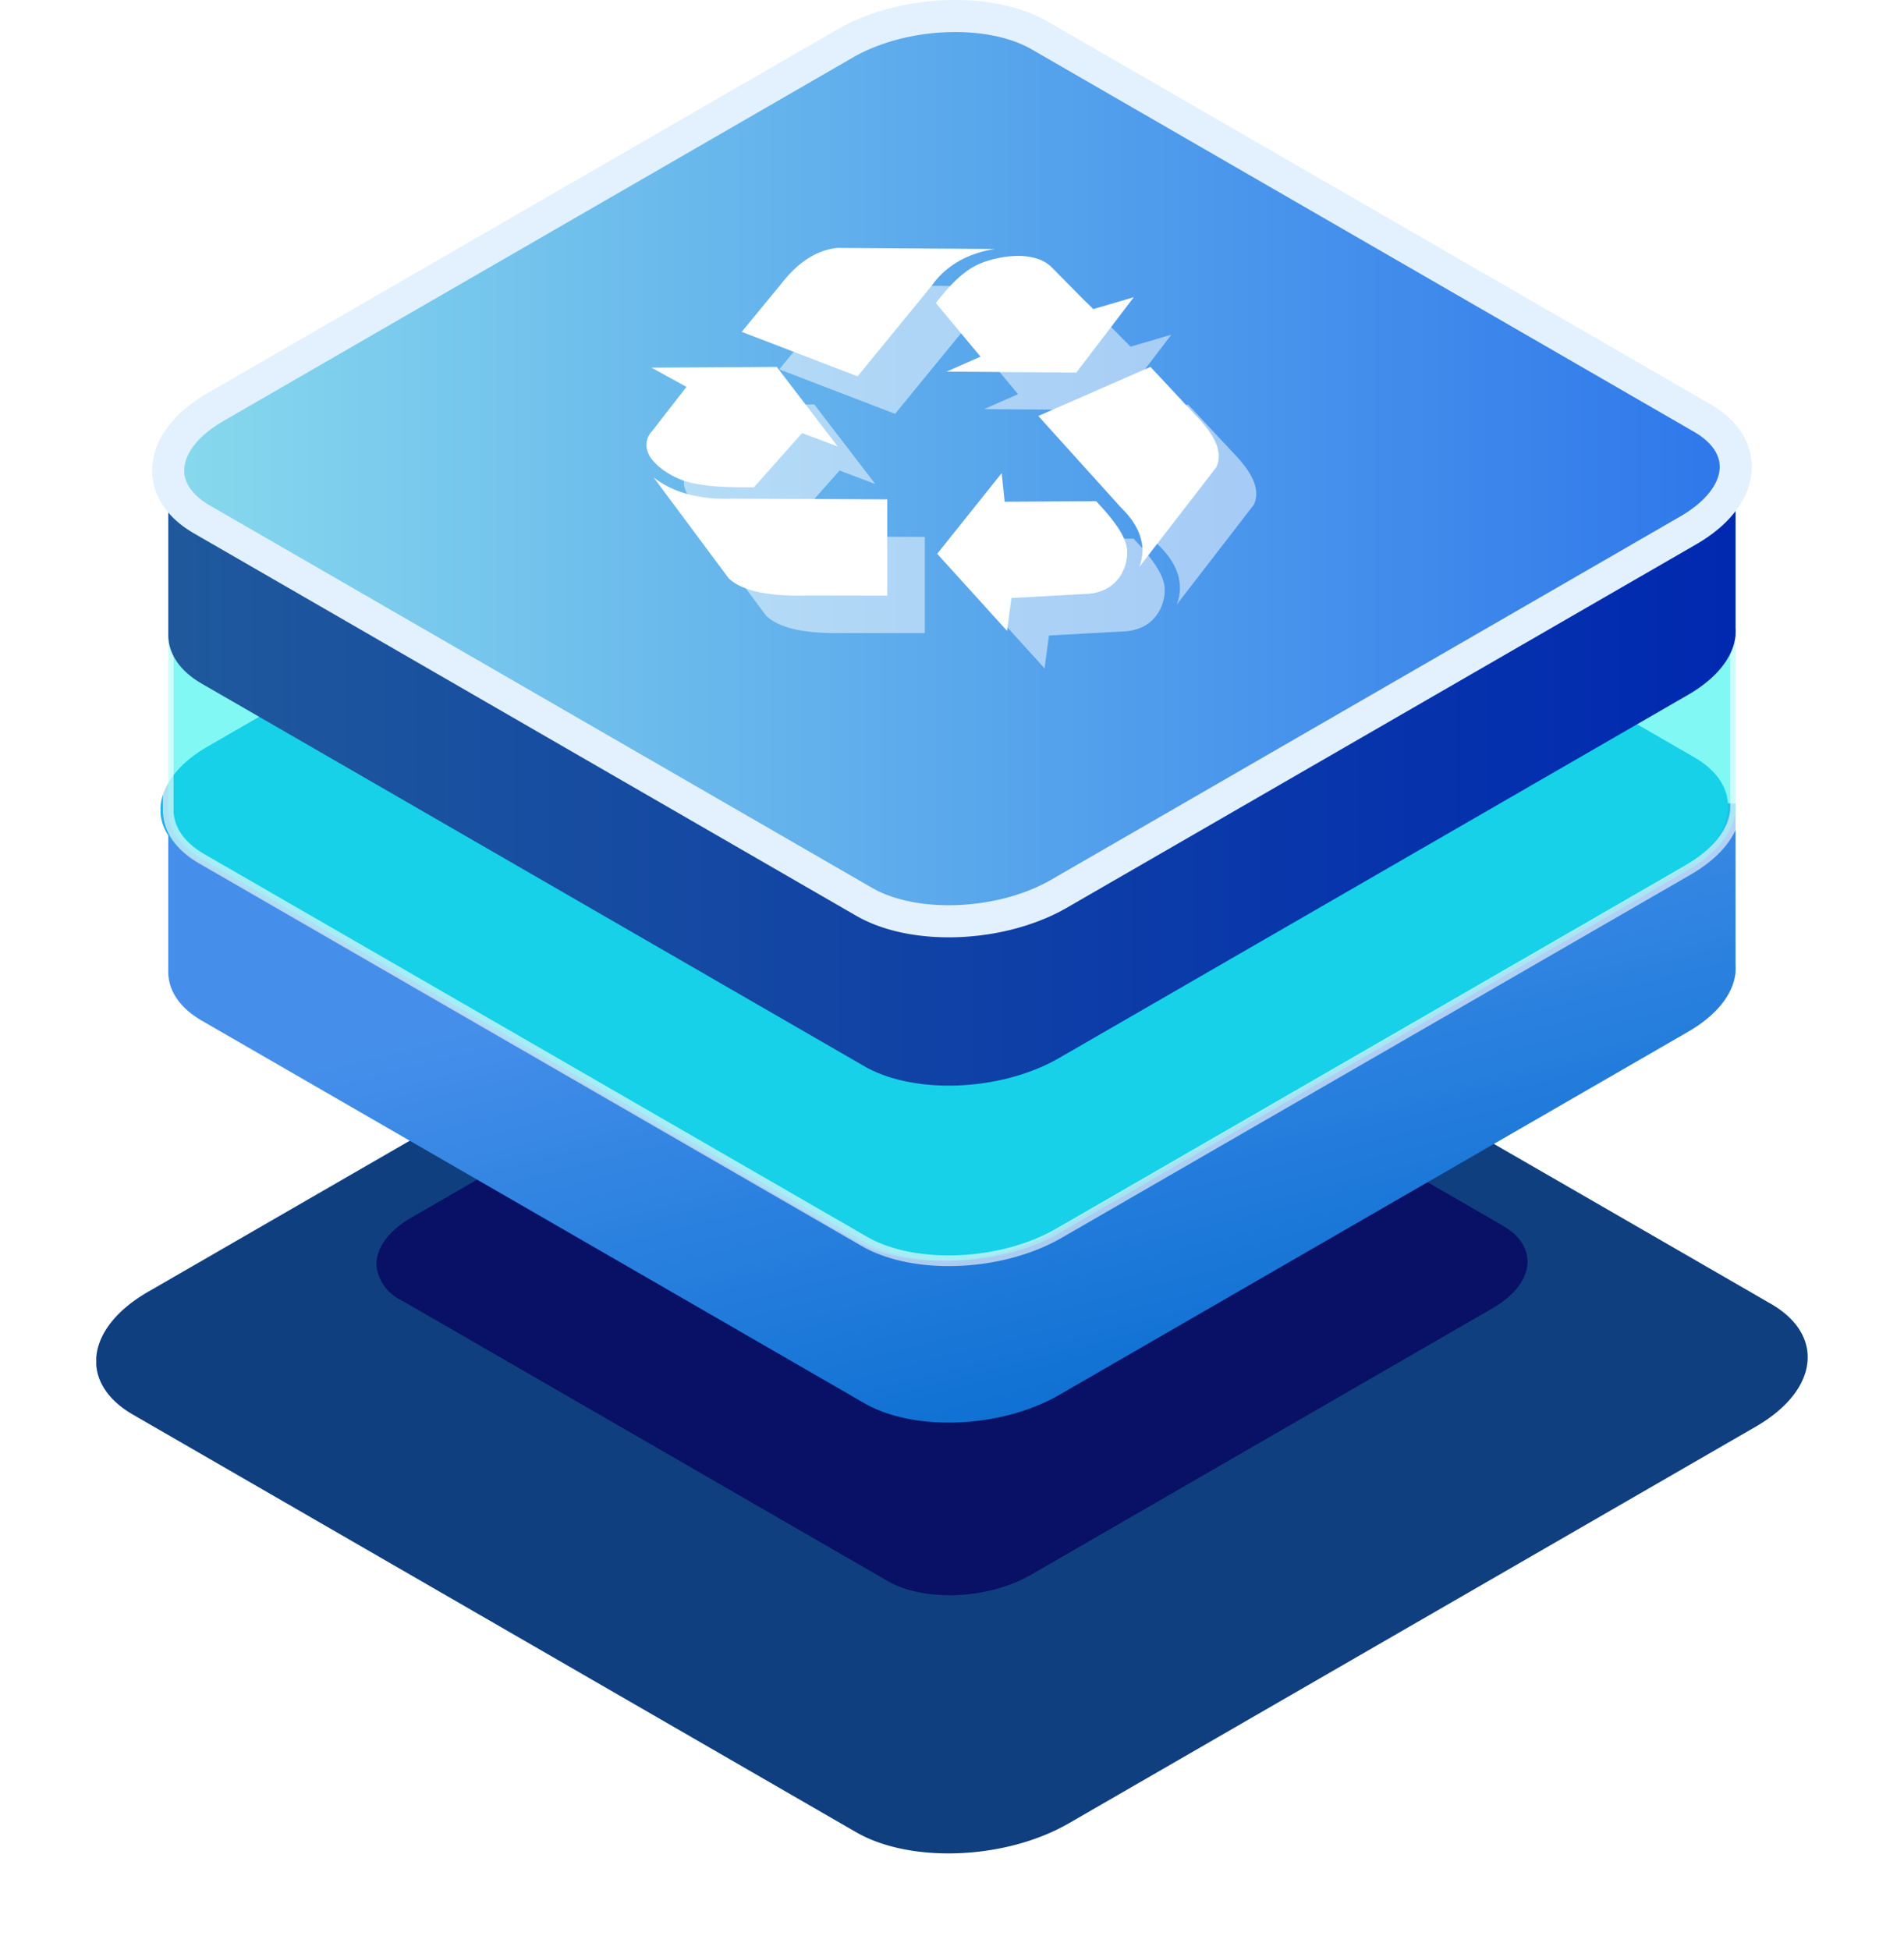 <svg xmlns="http://www.w3.org/2000/svg" xmlns:xlink="http://www.w3.org/1999/xlink" width="178.025" height="182.262" viewBox="0 0 178.025 182.262"><defs><style>.a{fill:#103f80;}.b{fill:#080e64;opacity:0.918;}.c{fill:url(#c);}.d{fill:#24b0e5;}.e{fill:rgba(9,242,233,0.51);stroke:rgba(255,255,255,0.62);}.f{fill:url(#d);}.g{stroke:#e3f1ff;stroke-width:3px;fill:url(#e);}.h{opacity:0.504;}.i{fill:#fff;}.j{filter:url(#a);}</style><filter id="a" x="0" y="71.863" width="178.025" height="110.4" filterUnits="userSpaceOnUse"><feOffset dy="9" input="SourceAlpha"/><feGaussianBlur stdDeviation="3" result="b"/><feFlood flood-opacity="0.82"/><feComposite operator="in" in2="b"/><feComposite in="SourceGraphic"/></filter><linearGradient id="c" x1="0.121" y1="0.397" x2="0.5" y2="1" gradientUnits="objectBoundingBox"><stop offset="0" stop-color="#458fea"/><stop offset="1" stop-color="#0f71d3"/></linearGradient><linearGradient id="d" y1="0.5" x2="1" y2="0.5" gradientUnits="objectBoundingBox"><stop offset="0" stop-color="#1f599c"/><stop offset="1" stop-color="#0029b0"/></linearGradient><linearGradient id="e" y1="0.5" x2="1" y2="0.5" gradientUnits="objectBoundingBox"><stop offset="0" stop-color="#87d9ed"/><stop offset="1" stop-color="#2e77eb"/></linearGradient></defs><g transform="translate(-991.588 -565.851)"><g transform="translate(1000.587 567.354)"><g transform="translate(0.001 0)"><g class="j" transform="matrix(1, 0, 0, 1, -9, -1.5)"><path class="a" d="M4246.782,3856.51c-.186,2.129-1.827,4.331-4.849,6.076l-64.22,37.077c-5.89,3.4-14.792,3.77-19.892.826l-67.615-39.037c-2.166-1.253-3.294-2.9-3.428-4.638v-.562a1.048,1.048,0,0,1,.009-.216c.189-2.126,1.827-4.331,4.85-6.069l18.923-10.925,4.228-2.44,41.068-23.713c5.891-3.4,14.792-3.769,19.887-.825l43.142,24.906,4.51,2.6,19.969,11.528C4245.849,3852.532,4246.968,3854.493,4246.782,3856.51Z" transform="translate(-4077.78 -3738.21)"/></g><path class="b" d="M4194.384,3841.305c-.126,1.43-1.229,2.911-3.261,4.085l-43.188,24.935c-3.962,2.285-9.949,2.536-13.378.556l-45.472-26.253a4.088,4.088,0,0,1-2.306-3.119v-.379a.744.744,0,0,1,.006-.146c.127-1.429,1.228-2.912,3.262-4.082l12.726-7.347,2.843-1.641,27.62-15.947c3.962-2.287,9.947-2.535,13.375-.555l29.013,16.75,3.032,1.75,13.43,7.753C4193.755,3838.629,4194.508,3839.948,4194.384,3841.305Z" transform="translate(-4060.574 -3724.586)"/><path class="c" d="M4233.323,3726.412a5.007,5.007,0,0,0,0-.568v-15.092H4086.778v15.768c.006,1.707,1.032,3.335,3.141,4.551l61.929,35.754c4.668,2.7,12.824,2.357,18.215-.755l58.819-33.959c2.727-1.576,4.222-3.557,4.43-5.48h.011Z" transform="translate(-4080.047 -3637.156)"/><path class="d" d="M4233.322,3852.6c-.171,1.95-1.674,3.966-4.441,5.565l-58.817,33.958c-5.395,3.11-13.547,3.454-18.218.756l-61.927-35.753c-1.983-1.147-3.017-2.657-3.14-4.248v-.515a.942.942,0,0,1,.009-.2c.173-1.947,1.672-3.967,4.442-5.559l17.331-10.006,3.872-2.235,37.613-21.717c5.4-3.115,13.547-3.453,18.214-.756l39.512,22.81,4.131,2.384,18.289,10.559C4232.467,3848.961,4233.491,3850.757,4233.322,3852.6Z" transform="translate(-4080.768 -3778.343)"/><path class="e" d="M4233.323,3726.412a5.007,5.007,0,0,0,0-.568v-15.092H4086.778v15.768c.006,1.707,1.032,3.335,3.141,4.551l61.929,35.754c4.668,2.7,12.824,2.357,18.215-.755l58.819-33.959c2.727-1.576,4.222-3.557,4.43-5.48h.011Z" transform="translate(-4080.048 -3652.286)"/><path class="f" d="M4233.323,3726.412a5.007,5.007,0,0,0,0-.568v-15.092H4086.778v15.768c.006,1.707,1.032,3.335,3.141,4.551l61.929,35.754c4.668,2.7,12.824,2.357,18.215-.755l58.819-33.959c2.727-1.576,4.222-3.557,4.43-5.48h.011Z" transform="translate(-4080.046 -3668.658)"/><path class="g" d="M4233.322,3699.782c-.171,1.95-1.674,3.966-4.441,5.563l-58.817,33.958c-5.395,3.111-13.547,3.454-18.218.756l-61.927-35.752c-1.983-1.147-3.017-2.656-3.14-4.249v-.515a.923.923,0,0,1,.009-.2c.173-1.952,1.672-3.969,4.442-5.559l17.331-10.008,3.872-2.234,37.613-21.717c5.4-3.116,13.547-3.453,18.214-.758l39.512,22.81,4.131,2.384,18.289,10.56C4232.467,3696.138,4233.491,3697.933,4233.322,3699.782Z" transform="translate(-4080.045 -3657.254)"/></g></g><g class="h" transform="translate(1055.407 592.534)"><path class="i" d="M.6.068l3.272,1.8L.628,6.038a1.883,1.883,0,0,0-.5,1.427,2.439,2.439,0,0,0,.615,1.3A5.69,5.69,0,0,0,1.985,9.831a7.741,7.741,0,0,0,1.382.713,8.192,8.192,0,0,0,1.429.39,16.566,16.566,0,0,0,1.683.219c.592.049,1.207.077,1.83.092s1.252.015,1.87.01L14.686,6.18l3.335,1.263L12.315,0,.6.068Z" transform="translate(0 11.125)"/><path class="i" d="M.315,0,7.349,9.455a4.55,4.55,0,0,0,1.313.817,8.483,8.483,0,0,0,1.7.5,15.548,15.548,0,0,0,1.964.239c.687.043,1.4.054,2.116.041h7.722l0-8.991L7.692,1.989A15.8,15.8,0,0,1,5.9,1.963a13.046,13.046,0,0,1-1.916-.279A10.194,10.194,0,0,1,2.078,1.06,8.145,8.145,0,0,1,.315,0Z" transform="translate(0.484 21.448)"/><path class="i" d="M18.537,3.855l-3.815,1.12L10.957,1.157A3.383,3.383,0,0,0,9.406.225,6.092,6.092,0,0,0,7.5,0,9.709,9.709,0,0,0,5.608.254,8.955,8.955,0,0,0,4.086.742,6.318,6.318,0,0,0,2.94,1.4a9.549,9.549,0,0,0-1.055.883c-.337.323-.661.67-.97,1.027S.308,4.035.024,4.4L4.2,9.412l-3.169,1.4,12.127.093Z" transform="translate(27.165 0.752)"/><path class="i" d="M23.753.1,9.01,0A6.1,6.1,0,0,0,7.421.394a6.869,6.869,0,0,0-1.391.752A9.008,9.008,0,0,0,4.817,2.167a12.754,12.754,0,0,0-1.054,1.2L.076,7.845l10.833,4.161,6.956-8.5a7.421,7.421,0,0,1,.874-1.033,7.773,7.773,0,0,1,1.237-.99A8.669,8.669,0,0,1,21.629.652,10.684,10.684,0,0,1,23.753.1Z" transform="translate(8.962)"/><path class="i" d="M6.57,14.747l.41-3.07,6.907-.382a4.422,4.422,0,0,0,2-.5,3.5,3.5,0,0,0,1.224-1.11A4.009,4.009,0,0,0,17.7,8.332,3.794,3.794,0,0,0,17.788,7.1a3.512,3.512,0,0,0-.322-1.077A7.517,7.517,0,0,0,16.8,4.89c-.266-.382-.57-.766-.894-1.146s-.667-.756-1.011-1.122l-8.55.055L6.069,0,.041,7.544Z" transform="translate(27.277 21.052)"/><path class="i" d="M9.524,18.707l7.2-9.327a2.341,2.341,0,0,0,.223-1.2,3.53,3.53,0,0,0-.351-1.247A7.047,7.047,0,0,0,15.8,5.674a13.691,13.691,0,0,0-1.1-1.246L10.566,0,.082,4.591l7.742,8.578a8.293,8.293,0,0,1,.953,1.088,5.9,5.9,0,0,1,.725,1.3,4.4,4.4,0,0,1,.311,1.492A4.32,4.32,0,0,1,9.524,18.707Z" transform="translate(36.691 11.121)"/></g><g transform="translate(1051.9 589.028)"><path class="i" d="M.6.068l3.272,1.8L.629,6.038a1.883,1.883,0,0,0-.5,1.427,2.439,2.439,0,0,0,.615,1.3A5.69,5.69,0,0,0,1.986,9.831a7.741,7.741,0,0,0,1.382.713,8.192,8.192,0,0,0,1.429.39,16.566,16.566,0,0,0,1.683.219c.592.049,1.207.077,1.83.092s1.252.015,1.87.01L14.686,6.18l3.335,1.263L12.315,0,.6.068Z" transform="translate(0 11.125)"/><path class="i" d="M.315,0,7.349,9.455a4.55,4.55,0,0,0,1.313.817,8.483,8.483,0,0,0,1.7.5,15.547,15.547,0,0,0,1.964.239c.687.043,1.4.054,2.116.041h7.722l0-8.991L7.692,1.989A15.8,15.8,0,0,1,5.9,1.963a13.046,13.046,0,0,1-1.916-.279A10.194,10.194,0,0,1,2.078,1.06,8.145,8.145,0,0,1,.315,0Z" transform="translate(0.483 21.448)"/><path class="i" d="M18.537,3.855l-3.815,1.12L10.957,1.157A3.383,3.383,0,0,0,9.406.225,6.092,6.092,0,0,0,7.5,0,9.709,9.709,0,0,0,5.608.254,8.955,8.955,0,0,0,4.086.742,6.318,6.318,0,0,0,2.94,1.4a9.549,9.549,0,0,0-1.055.883c-.337.323-.661.67-.97,1.027S.308,4.035.024,4.4L4.2,9.412l-3.169,1.4,12.127.093Z" transform="translate(27.165 0.752)"/><path class="i" d="M23.753.1,9.01,0A6.1,6.1,0,0,0,7.421.394a6.869,6.869,0,0,0-1.391.752A9.008,9.008,0,0,0,4.817,2.167a12.754,12.754,0,0,0-1.054,1.2L.076,7.845l10.833,4.161,6.956-8.5a7.42,7.42,0,0,1,.874-1.033,7.773,7.773,0,0,1,1.237-.99A8.669,8.669,0,0,1,21.629.652,10.684,10.684,0,0,1,23.753.1Z" transform="translate(8.962)"/><path class="i" d="M6.57,14.747l.41-3.07,6.907-.382a4.422,4.422,0,0,0,2-.5,3.5,3.5,0,0,0,1.224-1.11A4.009,4.009,0,0,0,17.7,8.332,3.794,3.794,0,0,0,17.788,7.1a3.511,3.511,0,0,0-.322-1.077A7.517,7.517,0,0,0,16.8,4.89c-.266-.382-.57-.766-.894-1.146s-.667-.756-1.011-1.122l-8.55.055L6.069,0,.041,7.544Z" transform="translate(27.277 21.052)"/><path class="i" d="M9.524,18.707l7.2-9.327a2.341,2.341,0,0,0,.223-1.2,3.53,3.53,0,0,0-.351-1.247A7.047,7.047,0,0,0,15.8,5.674a13.691,13.691,0,0,0-1.1-1.246L10.566,0,.082,4.591l7.742,8.578a8.293,8.293,0,0,1,.953,1.088,5.9,5.9,0,0,1,.725,1.3,4.4,4.4,0,0,1,.311,1.492A4.32,4.32,0,0,1,9.524,18.707Z" transform="translate(36.691 11.121)"/></g></g></svg>